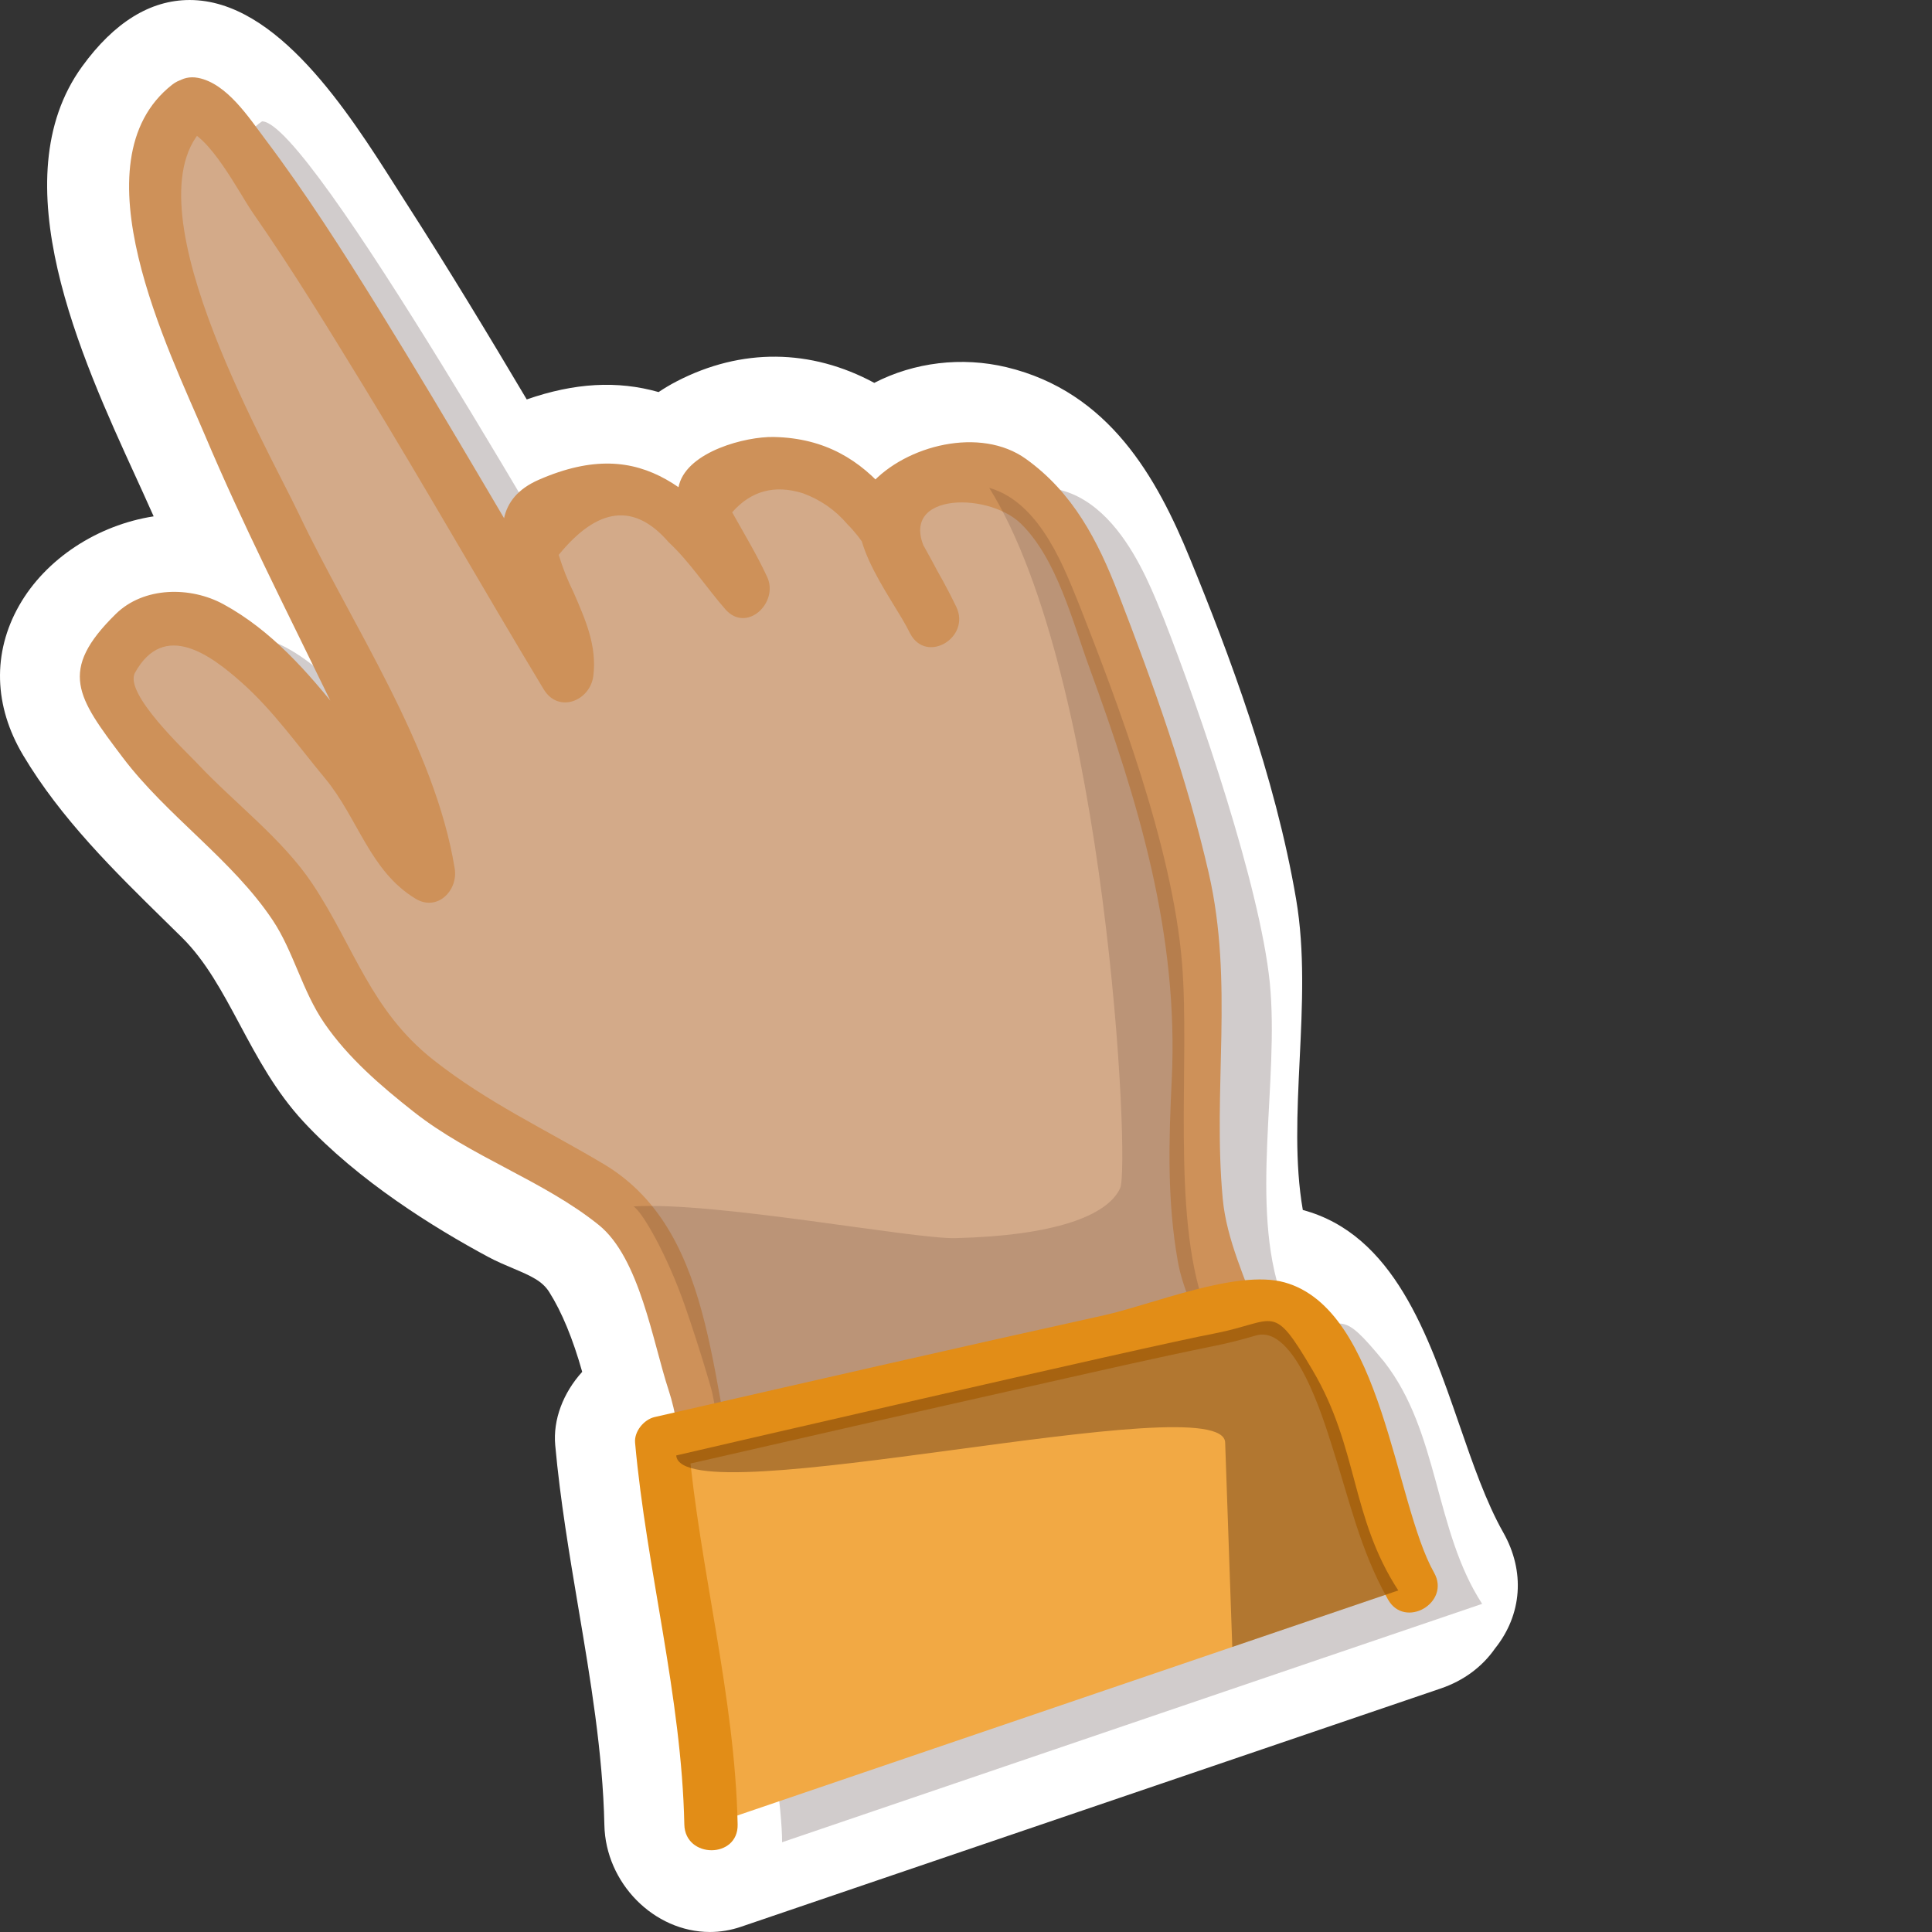 <?xml version="1.0" encoding="UTF-8" standalone="no"?>
<!-- Created with Inkscape (http://www.inkscape.org/) -->

<svg
   xmlns:dc="http://purl.org/dc/elements/1.1/"
   xmlns:cc="http://creativecommons.org/ns#"
   xmlns:rdf="http://www.w3.org/1999/02/22-rdf-syntax-ns#"
   xmlns:svg="http://www.w3.org/2000/svg"
   xmlns="http://www.w3.org/2000/svg"
   xmlns:sodipodi="http://sodipodi.sourceforge.net/DTD/sodipodi-0.dtd"
   xmlns:inkscape="http://www.inkscape.org/namespaces/inkscape"
   id="svg2"
   version="1.1"
   inkscape:version="0.48.2 r9819"
   width="135.89"
   height="135.89"
   xml:space="preserve"
   sodipodi:docname="TierIcons.pdf"><rect width="100%" height="100%" fill="#333333" stroke="none"/><defs
     id="defs6"><clipPath
       clipPathUnits="userSpaceOnUse"
       id="clipPath18"><path
         d="M 0,768 1024,768 1024,0 0,0 0,768 z"
         id="path20"
         inkscape:connector-curvature="0" /></clipPath><clipPath
       clipPathUnits="userSpaceOnUse"
       id="clipPath30"><path
         d="m 57.707,605.008 73.691,0 0,-96.833 -73.691,0 0,96.833 z"
         id="path32"
         inkscape:connector-curvature="0" /></clipPath><clipPath
       clipPathUnits="userSpaceOnUse"
       id="clipPath54"><path
         d="m 83.648,584.387 34.653,0 0,-56.905 -34.653,0 0,56.905 z"
         id="path56"
         inkscape:connector-curvature="0" /></clipPath><clipPath
       clipPathUnits="userSpaceOnUse"
       id="clipPath78"><path
         d="m 86.051,537.5 40.629,0 0,-18.336 -40.629,0 0,18.336 z"
         id="path80"
         inkscape:connector-curvature="0" /></clipPath><clipPath
       clipPathUnits="userSpaceOnUse"
       id="clipPath98"><path
         d="m 177.707,605.008 73.691,0 0,-96.833 -73.691,0 0,96.833 z"
         id="path100"
         inkscape:connector-curvature="0" /></clipPath><clipPath
       clipPathUnits="userSpaceOnUse"
       id="clipPath122"><path
         d="m 203.648,584.387 34.653,0 0,-56.905 -34.653,0 0,56.905 z"
         id="path124"
         inkscape:connector-curvature="0" /></clipPath><clipPath
       clipPathUnits="userSpaceOnUse"
       id="clipPath146"><path
         d="m 206.051,537.5 40.629,0 0,-18.336 -40.629,0 0,18.336 z"
         id="path148"
         inkscape:connector-curvature="0" /></clipPath><clipPath
       clipPathUnits="userSpaceOnUse"
       id="clipPath166"><path
         d="m 297.707,605.008 73.691,0 0,-96.833 -73.691,0 0,96.833 z"
         id="path168"
         inkscape:connector-curvature="0" /></clipPath><clipPath
       clipPathUnits="userSpaceOnUse"
       id="clipPath190"><path
         d="m 323.648,584.387 34.653,0 0,-56.905 -34.653,0 0,56.905 z"
         id="path192"
         inkscape:connector-curvature="0" /></clipPath><clipPath
       clipPathUnits="userSpaceOnUse"
       id="clipPath214"><path
         d="m 326.051,537.5 40.629,0 0,-18.336 -40.629,0 0,18.336 z"
         id="path216"
         inkscape:connector-curvature="0" /></clipPath><clipPath
       clipPathUnits="userSpaceOnUse"
       id="clipPath234"><path
         d="m 417.707,605.008 73.691,0 0,-96.833 -73.691,0 0,96.833 z"
         id="path236"
         inkscape:connector-curvature="0" /></clipPath><clipPath
       clipPathUnits="userSpaceOnUse"
       id="clipPath258"><path
         d="m 443.648,584.387 34.653,0 0,-56.905 -34.653,0 0,56.905 z"
         id="path260"
         inkscape:connector-curvature="0" /></clipPath><clipPath
       clipPathUnits="userSpaceOnUse"
       id="clipPath282"><path
         d="m 446.051,537.5 40.629,0 0,-18.336 -40.629,0 0,18.336 z"
         id="path284"
         inkscape:connector-curvature="0" /></clipPath></defs><sodipodi:namedview
     pagecolor="#ffffff"
     bordercolor="#666666"
     borderopacity="1"
     objecttolerance="10"
     gridtolerance="10"
     guidetolerance="10"
     inkscape:pageopacity="0"
     inkscape:pageshadow="2"
     inkscape:window-width="1600"
     inkscape:window-height="837"
     id="namedview4"
     showgrid="false"
     fit-margin-top="0"
     fit-margin-left="0"
     fit-margin-right="0"
     fit-margin-bottom="0"
     inkscape:zoom="0.92571429"
     inkscape:cx="-57.963215"
     inkscape:cy="89.643633"
     inkscape:window-x="-8"
     inkscape:window-y="-8"
     inkscape:window-maximized="1"
     inkscape:current-layer="g10" /><g
     id="g10"
     inkscape:groupmode="layer"
     inkscape:label="TierIcons"
     transform="matrix(1.25,0,0,-1.25,-697.963,640.567)"><g
       id="g3606"
       transform="translate(150.37,-99.383)"><g
         transform="translate(492.59,525.601)"
         id="g226"><path
           inkscape:connector-curvature="0"
           id="path228"
           style="fill:#ffffff;fill-opacity:1;fill-rule:nonzero;stroke:none"
           d="m 0,0 c -0.965,1.704 -1.707,3.847 -2.49,6.114 -1.737,5.018 -3.688,10.663 -8.791,12.037 -0.459,2.638 -0.321,5.489 -0.176,8.49 0.144,2.989 0.295,6.081 -0.201,8.995 -1.184,6.966 -3.815,13.904 -5.973,19.17 -1.861,4.547 -4.545,9.382 -10.322,10.767 -2.52,0.603 -5.195,0.278 -7.442,-0.881 -3.57,1.926 -7.474,1.97 -11.109,0.09 -0.353,-0.182 -0.693,-0.384 -1.027,-0.608 -2.317,0.659 -4.735,0.521 -7.42,-0.414 -2.117,3.566 -4.393,7.339 -6.809,11.094 l -0.566,0.887 c -2.656,4.179 -6.672,10.494 -11.592,10.494 -2.215,0 -4.25,-1.258 -6.051,-3.741 -4.627,-6.378 -0.043,-16.396 2.99,-23.026 0.301,-0.658 0.584,-1.275 0.834,-1.841 0.065,-0.146 0.131,-0.294 0.202,-0.446 -3.153,-0.488 -6.073,-2.383 -7.571,-5.021 -1.507,-2.656 -1.429,-5.646 0.225,-8.42 2.131,-3.576 5.119,-6.507 8.008,-9.342 l 0.927,-0.911 c 1.34,-1.324 2.27,-3.06 3.254,-4.897 0.996,-1.862 2.028,-3.789 3.582,-5.466 3.09,-3.336 7.358,-5.98 10.393,-7.611 0.477,-0.256 0.941,-0.452 1.391,-0.641 1.048,-0.442 1.662,-0.722 2.052,-1.344 0.705,-1.116 1.327,-2.622 1.852,-4.485 -1.076,-1.185 -1.647,-2.696 -1.518,-4.124 0.278,-3.073 0.799,-6.16 1.301,-9.147 0.678,-4.016 1.379,-8.169 1.465,-12.23 0.068,-3.262 2.789,-6.018 5.939,-6.018 0.588,0 1.174,0.098 1.741,0.291 l 39.39,13.414 c 1.27,0.433 2.321,1.208 3.041,2.242 C 1.061,-4.62 1.236,-2.185 0,0" /></g><g
         id="g230"><g
           id="g232" /><g
           id="g238"><g
             style="opacity:0.2"
             id="g240"
             clip-path="url(#clipPath234)"><g
               id="g242"
               transform="translate(464.514,575.936)"><path
                 inkscape:connector-curvature="0"
                 id="path244"
                 style="fill:#1b0000;fill-opacity:1;fill-rule:nonzero;stroke:none"
                 d="M 0,0 C -0.207,0.355 -0.447,0.862 -0.723,1.442 -0.463,0.979 -0.213,0.498 0,0 m 26.166,-54.592 0.719,0.246 c -2.697,4.15 -2.408,9.647 -5.516,13.625 -2.445,2.955 -2.18,2.215 -4.928,1.55 -0.296,0.65 -0.586,1.321 -0.808,2.024 -1.867,5.227 -0.141,12.18 -0.699,17.78 -0.561,5.414 -3.922,15.26 -5.975,20.486 -0.932,2.24 -3.24,8.73 -8.674,7.1 -2.844,-0.854 -3.277,-1.998 -2.812,-3.406 -1.596,2.473 -3.953,4.687 -7.6,3.82 -5.297,-1.26 -1.961,-3.36 -0.514,-6.953 -2.613,2.799 -4.17,6.444 -8.447,5.693 -7.699,-1.353 -0.605,-7.141 -1.539,-10.5 -3.826,6.3 -18.443,32.199 -21.141,32.199 -7.839,-5.319 12.45,-35.91 13.395,-43.446 -2.428,0.934 -2.24,4.351 -4.293,6.03 -1.494,1.119 -9.522,14.597 -14.141,5.076 3.641,-6.58 10.465,-11.056 11.153,-13.345 2.008,-6.674 7.466,-10.081 11.386,-12.694 3.92,-2.8 6.534,-1.867 8.401,-6.72 0.933,-2.241 1.679,-4.667 2.426,-6.907 0.263,-0.852 0.408,-1.821 0.529,-2.806 -1.473,-0.336 -2.365,-0.541 -2.365,-0.541 0.261,-3.49 2.798,-18.108 2.771,-21.48 l 30.281,10.313 8.391,2.856 z" /></g></g></g></g><g
         transform="translate(418.746,606.008)"
         id="g246"><path
           inkscape:connector-curvature="0"
           id="path248"
           style="fill:#d3aa89;fill-opacity:1;fill-rule:nonzero;stroke:none"
           d="m 0,0 c 2.697,0 17.314,-25.899 21.141,-32.199 0.933,3.359 -6.161,9.146 1.539,10.5 4.277,0.751 5.834,-2.894 8.447,-5.694 -1.447,3.594 -4.783,5.694 0.514,6.954 6.379,1.517 8.82,-6.393 10.127,-8.633 -1.588,3.732 -5.315,6.539 0.285,8.218 5.433,1.63 7.742,-4.859 8.674,-7.099 2.052,-5.227 5.414,-15.072 5.974,-20.486 0.559,-5.6 -1.168,-12.553 0.699,-17.781 1.12,-3.546 3.967,-6.346 0.793,-9.146 -2.798,-2.613 -9.519,-1.12 -13.066,-1.493 -5.227,-0.373 -10.453,-0.934 -15.307,-2.987 -0.933,2.053 -0.746,5.413 -1.494,7.84 -0.746,2.239 -1.492,4.666 -2.426,6.906 -1.867,4.854 -4.48,3.92 -8.4,6.721 -3.92,2.612 -9.379,6.02 -11.387,12.693 -0.687,2.29 -7.511,6.766 -11.152,13.346 4.619,9.521 12.646,-3.957 14.141,-5.076 2.052,-1.68 1.865,-5.097 4.293,-6.03 C 12.449,-35.91 -7.84,-5.319 0,0" /></g><g
         transform="translate(418.348,604.562)"
         id="g250"><path
           inkscape:connector-curvature="0"
           id="path252"
           style="fill:#ce9159;fill-opacity:1;fill-rule:nonzero;stroke:none"
           d="m 0,0 c 1.439,-0.277 3.123,-3.614 3.878,-4.698 2.216,-3.185 4.244,-6.503 6.268,-9.811 3.438,-5.624 6.691,-11.358 10.098,-17.001 0.835,-1.384 2.622,-0.65 2.795,0.757 0.208,1.692 -0.441,3.148 -1.101,4.671 -0.34,0.689 -0.623,1.4 -0.847,2.134 2.202,2.703 4.263,2.941 6.184,0.715 1.188,-1.105 2.122,-2.554 3.19,-3.774 1.198,-1.37 3.027,0.371 2.355,1.818 -0.585,1.259 -1.292,2.427 -1.969,3.637 1.065,1.211 2.392,1.568 3.981,1.071 0.992,-0.366 1.823,-0.943 2.492,-1.73 1.668,-1.67 2.452,-4.132 3.547,-6.172 0.923,-1.721 3.418,-0.21 2.59,1.514 -0.471,0.981 -0.988,1.908 -1.543,2.843 -2.125,3.578 3.256,3.706 5.171,1.842 2.029,-1.975 2.913,-5.515 3.855,-8.089 2.785,-7.606 5.035,-15.057 4.641,-23.218 -0.167,-3.458 -0.264,-6.797 0.343,-10.215 0.267,-1.509 0.992,-2.968 1.618,-4.356 1.835,-4.07 -0.739,-5.734 -4.535,-5.937 -8.05,-0.43 -15.45,0.039 -23.191,-2.954 0.616,-0.349 1.23,-0.698 1.845,-1.047 -2.177,6.396 -1.404,15.817 -8.04,19.772 -3.279,1.955 -6.539,3.457 -9.588,5.864 -3.545,2.797 -4.454,6.382 -6.81,9.914 -1.687,2.529 -4.38,4.536 -6.451,6.742 -0.676,0.72 -4.17,3.97 -3.527,5.13 1.647,2.974 4.3,0.953 5.976,-0.529 1.791,-1.585 3.19,-3.577 4.711,-5.407 1.863,-2.242 2.525,-5.227 5.1,-6.781 1.228,-0.742 2.402,0.469 2.203,1.694 -1.115,6.891 -5.805,13.728 -8.759,19.935 -1.902,3.999 -10.046,18.105 -5.021,22.052 1.52,1.194 -0.618,3.301 -2.121,2.121 -5.521,-4.335 -0.152,-14.99 1.859,-19.752 2.086,-4.934 4.521,-9.718 6.861,-14.534 1.624,-3.344 3.687,-6.905 4.289,-10.62 0.734,0.565 1.468,1.129 2.203,1.694 -1.929,1.164 -1.83,3.474 -3.233,4.982 -0.854,0.919 -1.667,1.82 -2.451,2.803 -1.901,2.383 -3.931,4.717 -6.639,6.194 -1.851,1.01 -4.479,1 -6.056,-0.545 -3.264,-3.201 -2.177,-4.684 0.385,-8.075 2.495,-3.302 6.16,-5.739 8.444,-9.163 1.166,-1.748 1.663,-3.986 2.904,-5.792 1.345,-1.956 3.176,-3.526 5.024,-4.983 3.22,-2.542 7.294,-3.859 10.413,-6.367 2.306,-1.854 3.04,-6.583 3.937,-9.307 0.837,-2.543 0.626,-5.289 1.494,-7.84 0.243,-0.713 1.05,-1.355 1.845,-1.048 6.266,2.423 13.014,3.171 19.696,2.887 3.081,-0.131 8.952,-0.312 10.498,3.334 1.931,4.56 -1.93,8.829 -2.357,13.451 -0.576,6.224 0.634,12.131 -0.789,18.33 -1.231,5.36 -3.112,10.614 -5.094,15.736 -1.151,2.977 -2.548,5.659 -5.184,7.555 -2.569,1.847 -6.766,0.77 -8.73,-1.415 -2.182,-2.428 1.202,-6.307 2.214,-8.415 0.863,0.505 1.727,1.009 2.59,1.514 -2.402,4.478 -4.435,9.438 -10.272,9.554 -1.583,0.031 -4.789,-0.81 -5.317,-2.658 -0.703,-2.457 1.379,-4.623 2.358,-6.73 0.786,0.605 1.571,1.211 2.356,1.817 -3.752,4.292 -6.571,7.798 -12.609,5.167 -4.807,-2.095 0.431,-8.037 0.062,-11.034 0.932,0.253 1.863,0.505 2.795,0.757 -3.994,6.616 -7.813,13.333 -11.885,19.902 C 8.932,-6.839 6.867,-3.599 4.561,-0.541 3.654,0.662 2.416,2.582 0.797,2.893 -1.093,3.256 -1.898,0.364 0,0" /></g><g
         id="g254"><g
           id="g256" /><g
           id="g262"><g
             style="opacity:0.13"
             id="g264"
             clip-path="url(#clipPath258)"><g
               id="g266"
               transform="translate(475.773,538.365)"><path
                 inkscape:connector-curvature="0"
                 id="path268"
                 style="fill:#1b0000;fill-opacity:1;fill-rule:nonzero;stroke:none"
                 d="m 0,0 c -1.867,5.227 -0.805,13.664 -1.26,19.273 -0.537,6.603 -3.709,14.887 -5.763,20.114 -0.754,1.809 -2.12,5.799 -5.088,6.634 C -5.51,35.442 -4.16,7.873 -4.744,6.61 -5.467,5.054 -8.447,3.943 -14.004,3.803 -16.391,3.742 -27.549,5.877 -32.125,5.588 -31.6,5.256 -30.199,2.771 -29.236,0 c 0.82,-2.359 1.488,-4.648 1.537,-4.889 0.131,-0.627 0.244,-1.267 0.256,-1.466 0.23,-1.006 0.257,-2.68 1.005,-3.246 4.045,-3.05 13.163,0.286 14.538,0.384 3.546,0.373 10.267,-1.12 13.066,1.493 C 4.34,-4.924 1.119,-3.547 0,0" /></g></g></g></g><g
         transform="translate(487.398,522.59)"
         id="g270"><path
           inkscape:connector-curvature="0"
           id="path272"
           style="fill:#f2a944;fill-opacity:1;fill-rule:nonzero;stroke:none"
           d="m 0,0 c -2.697,4.149 -2.408,9.646 -5.516,13.625 -2.625,3.172 -2.123,2.087 -5.58,1.406 -3.74,-0.703 -31.066,-6.967 -31.066,-6.967 0.262,-3.49 2.799,-18.107 2.771,-21.479" /></g><g
         transform="translate(488.693,523.347)"
         id="g274"><path
           inkscape:connector-curvature="0"
           id="path276"
           style="fill:#e28d17;fill-opacity:1;fill-rule:nonzero;stroke:none"
           d="m 0,0 c -2.23,3.941 -2.895,14.812 -8.42,16.333 -2.69,0.741 -7.431,-1.251 -10.165,-1.856 -8.433,-1.866 -16.853,-3.794 -25.27,-5.723 -0.604,-0.138 -1.16,-0.811 -1.102,-1.446 0.647,-7.167 2.619,-14.276 2.771,-21.48 0.041,-1.932 3.041,-1.935 3,0 -0.152,7.204 -2.125,14.317 -2.771,21.48 -0.367,-0.482 -0.734,-0.965 -1.102,-1.447 6.899,1.581 13.799,3.151 20.704,4.703 3.35,0.753 6.699,1.525 10.064,2.206 0.767,0.155 1.512,0.349 2.26,0.571 2.221,0.66 3.852,-4.865 4.281,-6.191 0.972,-3.002 1.592,-5.895 3.16,-8.664 C -1.637,-3.197 0.955,-1.686 0,0" /></g><g
         id="g278"><g
           id="g280" /><g
           id="g286"><g
             style="opacity:0.3"
             id="g288"
             clip-path="url(#clipPath282)"><g
               id="g290"
               transform="translate(486.68,522.344)"><path
                 inkscape:connector-curvature="0"
                 id="path292"
                 style="fill:#1b0000;fill-opacity:1;fill-rule:nonzero;stroke:none"
                 d="m 0,0 c -2.697,4.15 -2.225,8 -4.828,12.404 -2.276,3.851 -2.002,2.746 -5.461,2.066 -3.738,-0.702 -30.34,-6.874 -30.34,-6.874 0.262,-3.491 30.916,4.073 30.889,0.702 L -9.34,-3.18 0,0 z" /></g></g></g></g></g></g></svg>